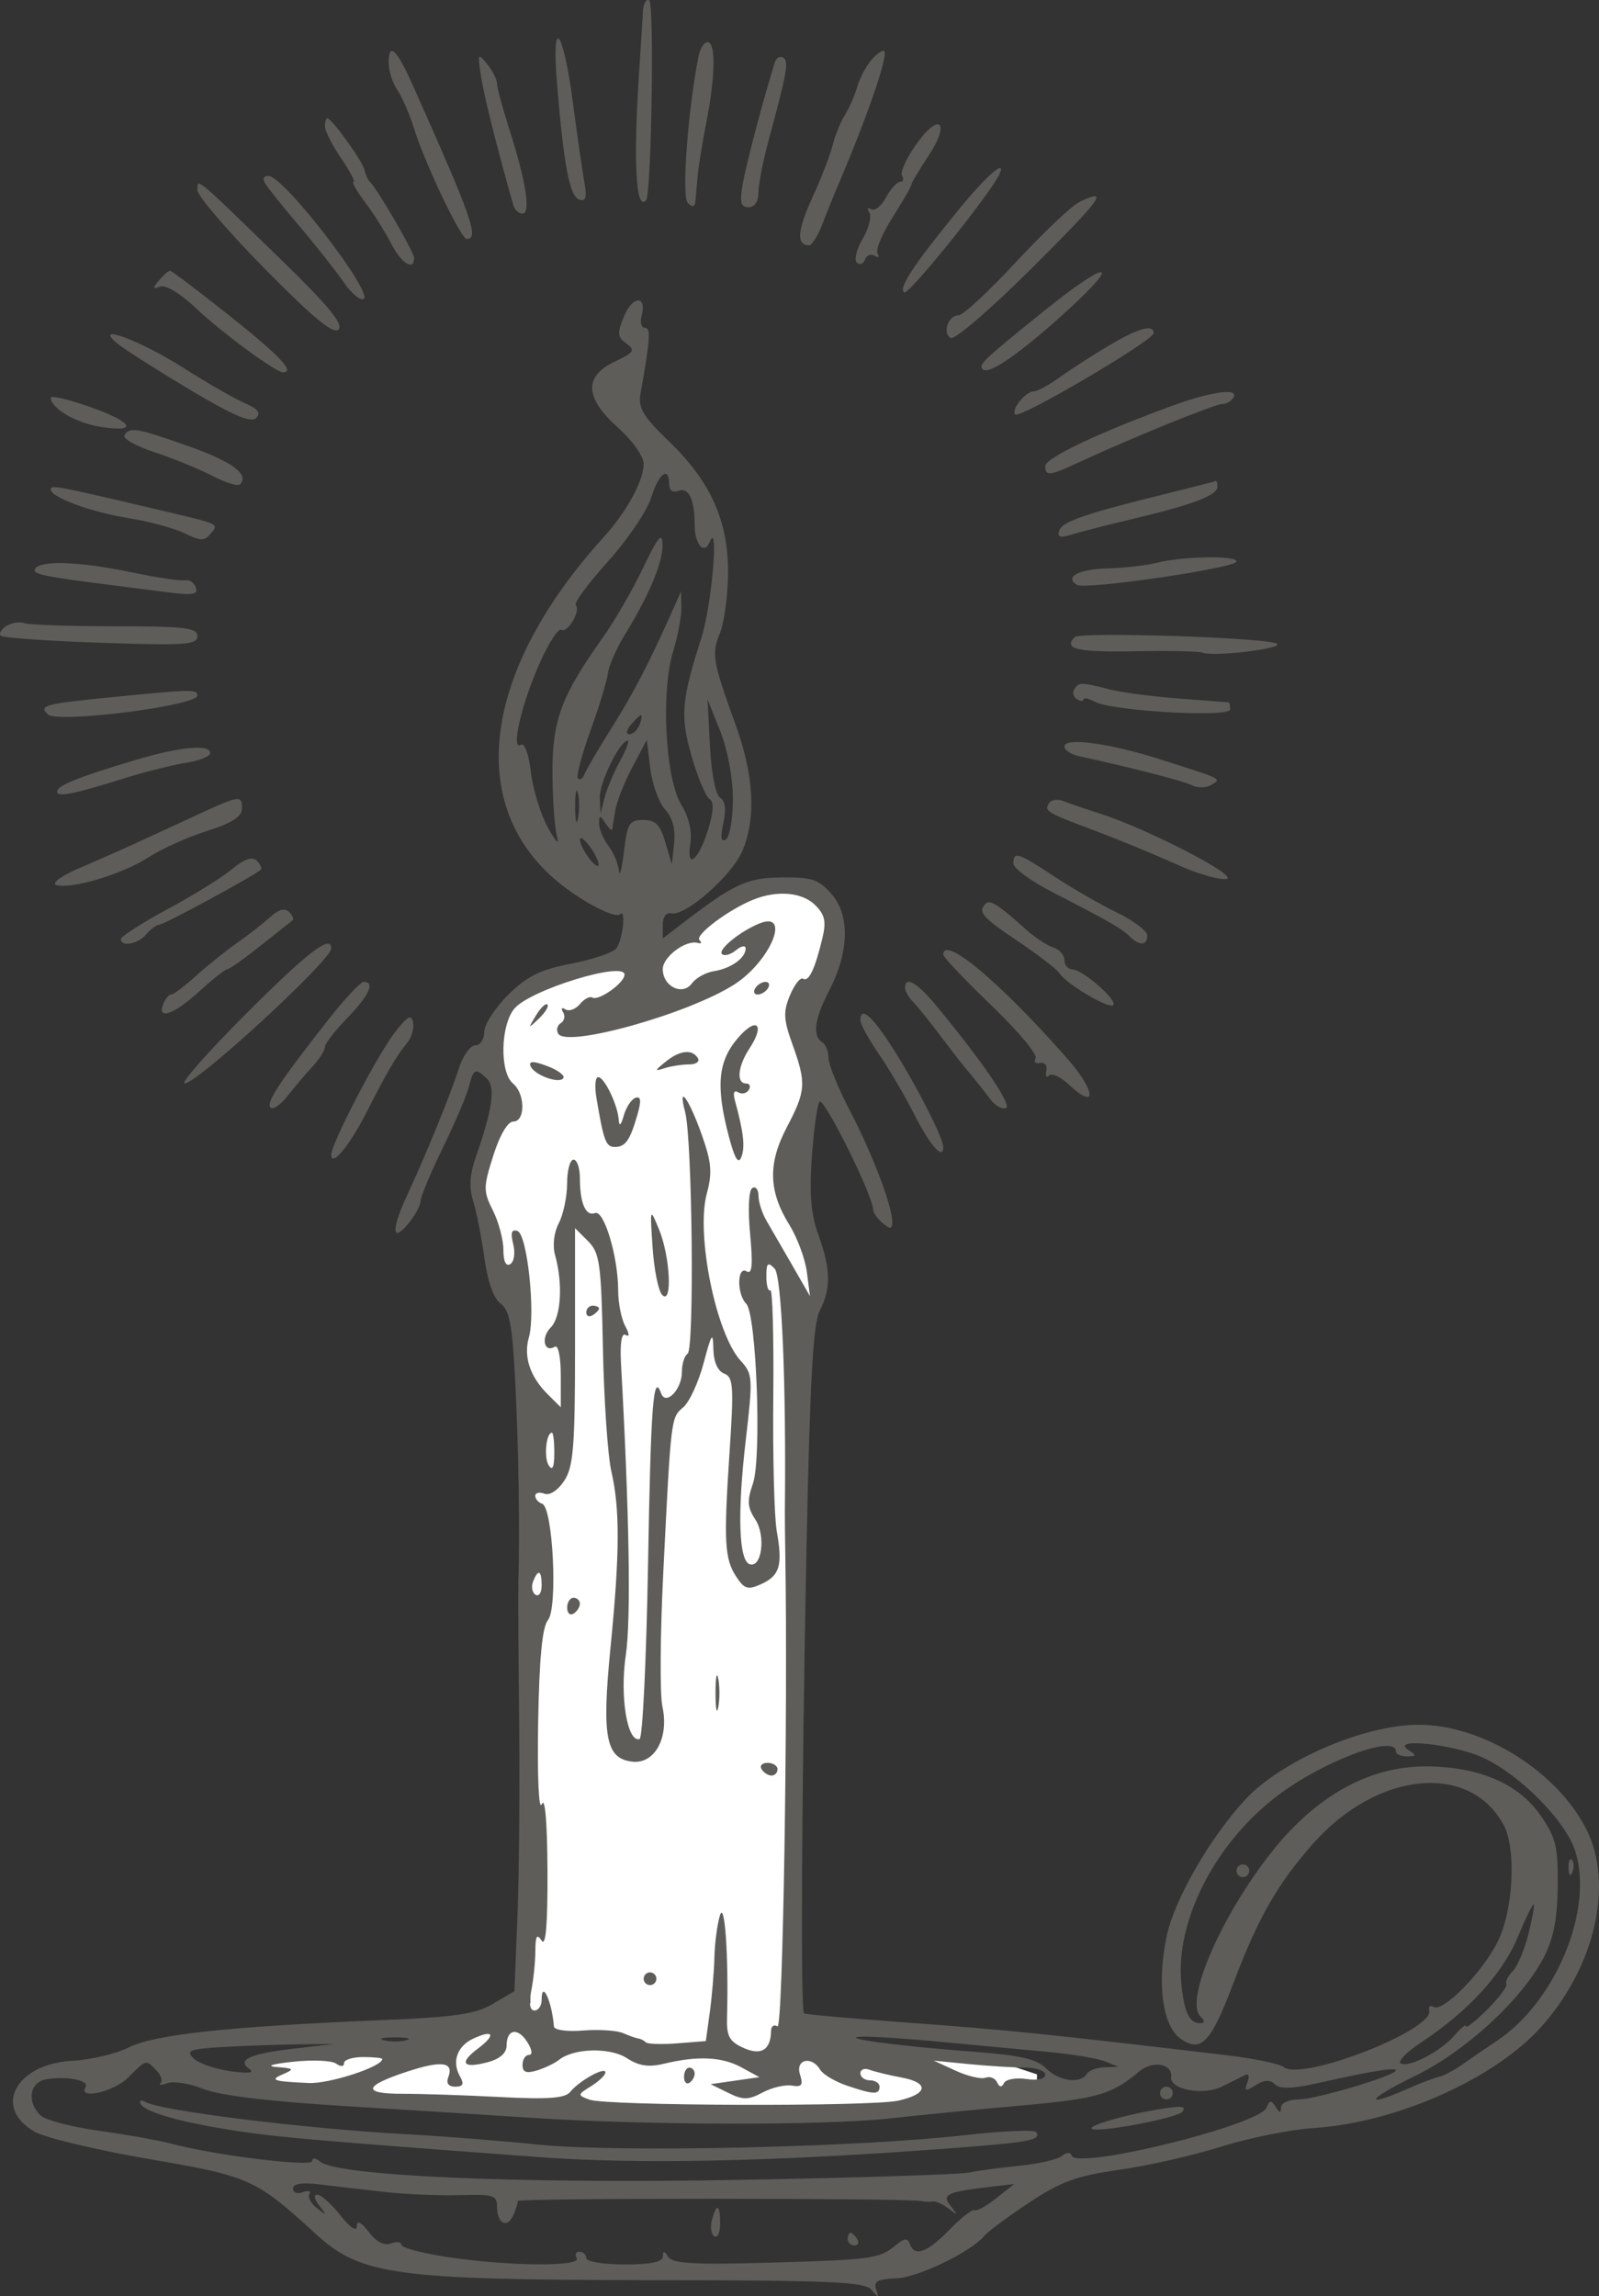 <svg width="101" height="145" viewBox="0 0 101 145" fill="none" xmlns="http://www.w3.org/2000/svg">
<rect x="0" y="0" width="101" height="145" fill="#333333" stroke="none"/>
<path d="M16.5 130L17 131L17.5 132L30.5 133L41.5 133.5L59.5 133L65.5 132V131L62.5 130H56.5L50 127.5V115.5V102.5V90L51.5 82.5V78.5L50 74.5L51.5 69.5L50.5 65.5L51.5 63.5L53 59L52 57L50 56L46.5 57L43.5 59L40 60.5L35 61.5L31.5 64L30.5 66.5L31.5 69.5L30.5 72.5V75.5L31.5 80L33 83.5L33.5 90V102.5V117.5V126.5L30.5 127.5L26 129.5L22.5 129L16.5 130Z" fill="white"/>
<path fill-rule="evenodd" clip-rule="evenodd" d="M40.611 0.733C40.586 1.242 40.492 2.742 40.401 4.065C39.986 10.074 40.143 13.381 40.808 12.652C41.146 12.282 41.339 0.227 41.01 0.025C40.815 -0.095 40.636 0.224 40.611 0.733ZM35.183 5.268C35.607 10.434 35.984 12.408 36.583 12.605C37.013 12.747 37.086 12.48 36.9 11.434C36.767 10.689 36.446 8.455 36.185 6.471C35.569 1.786 34.823 0.89 35.183 5.268ZM44.12 3.564C43.441 7.045 43.047 12.42 43.44 12.812C43.754 13.125 43.892 13.084 43.929 12.666C43.958 12.346 44.02 11.633 44.069 11.082C44.117 10.531 44.365 9.009 44.621 7.7C45.189 4.787 45.218 2.661 44.69 2.661C44.473 2.661 44.216 3.068 44.12 3.564ZM24.549 3.952C24.549 4.467 24.794 5.245 25.095 5.679C25.396 6.115 25.865 7.192 26.138 8.075C26.82 10.281 29.112 15.091 29.481 15.092C30.287 15.092 29.823 13.773 26.055 5.341C25.051 3.096 24.549 2.632 24.549 3.952ZM55.063 3.762C54.722 4.149 54.311 4.917 54.151 5.468C53.991 6.02 53.636 6.832 53.362 7.273C53.087 7.714 52.74 8.575 52.588 9.188C52.436 9.8 51.857 11.294 51.299 12.507C50.358 14.556 50.296 15.493 51.1 15.493C51.282 15.493 51.655 14.906 51.929 14.19C52.203 13.473 52.66 12.345 52.943 11.683C54.76 7.437 56.12 3.492 55.858 3.23C55.762 3.135 55.405 3.374 55.063 3.762ZM30.39 4.867C30.596 6.163 31.465 9.614 32.433 12.987C32.512 13.262 32.772 13.488 33.01 13.488C33.544 13.488 33.213 11.405 32.155 8.109C31.737 6.804 31.394 5.53 31.394 5.278C31.394 5.026 31.111 4.469 30.765 4.041C30.176 3.312 30.152 3.365 30.39 4.867ZM48.941 3.939C48.225 6.227 47.136 10.347 46.921 11.583C46.712 12.784 46.784 13.087 47.282 13.087C47.662 13.087 47.904 12.729 47.904 12.169C47.904 11.664 48.195 10.175 48.551 8.86C49.718 4.552 49.839 3.863 49.47 3.636C49.27 3.513 49.032 3.649 48.941 3.939ZM20.522 7.982C20.522 8.261 20.981 9.163 21.543 9.986C22.105 10.81 22.458 11.483 22.328 11.483C22.198 11.483 22.532 12.069 23.071 12.786C23.61 13.503 24.349 14.676 24.713 15.392C25.343 16.633 26.159 17.145 26.159 16.301C26.159 15.923 23.823 11.901 23.361 11.483C23.239 11.373 23.087 11.035 23.022 10.733C22.904 10.177 20.957 7.473 20.675 7.473C20.591 7.473 20.522 7.702 20.522 7.982ZM57.859 9.134C57.244 10.008 56.847 10.893 56.977 11.103C57.107 11.312 57.052 11.483 56.855 11.483C56.657 11.483 56.257 11.928 55.965 12.472C55.672 13.015 55.252 13.349 55.029 13.211C54.8 13.071 54.75 13.164 54.912 13.425C55.069 13.679 54.881 14.423 54.492 15.079C54.103 15.734 53.936 16.411 54.121 16.583C54.306 16.755 54.538 16.67 54.637 16.392C54.737 16.115 55.012 16.008 55.249 16.154C55.486 16.299 55.566 16.236 55.428 16.014C55.29 15.792 55.715 14.765 56.373 13.733C57.03 12.701 57.568 11.768 57.568 11.661C57.568 11.553 58.05 10.741 58.639 9.854C60.07 7.7 59.342 7.028 57.859 9.134ZM60.588 13.197C57.695 16.735 56.715 18.223 57.119 18.471C57.402 18.646 62.624 12.152 63.138 10.985C63.579 9.988 62.323 11.078 60.588 13.197ZM16.747 11.583C16.912 11.859 17.889 13.077 18.919 14.29C19.95 15.503 21.199 17.084 21.695 17.803C22.191 18.523 22.763 19.008 22.968 18.883C23.601 18.493 17.949 11.161 16.974 11.11C16.659 11.093 16.567 11.283 16.747 11.583ZM12.468 12.005C12.468 12.36 14.374 14.586 16.704 16.951C19.794 20.088 21.06 21.132 21.384 20.809C21.709 20.486 20.758 19.324 17.869 16.512C12.251 11.043 12.468 11.224 12.468 12.005ZM68.176 12.758C67.698 12.988 65.901 14.69 64.183 16.54C62.464 18.39 60.836 19.904 60.564 19.904C59.902 19.904 59.505 21.012 60.048 21.346C60.285 21.492 62.585 19.515 65.162 16.948C69.638 12.492 70.12 11.821 68.176 12.758ZM10.044 17.707C9.626 18.209 9.639 18.278 10.117 18.096C10.458 17.965 11.395 18.532 12.377 19.462C14.004 21.003 17.411 23.512 17.876 23.512C18.663 23.512 17.67 22.461 14.515 19.952C12.54 18.381 10.841 17.097 10.739 17.097C10.637 17.097 10.324 17.371 10.044 17.707ZM65.853 19.712C62.02 22.809 61.785 23.034 62.08 23.327C62.455 23.7 64.504 22.273 67.425 19.603C71.005 16.331 69.945 16.405 65.853 19.712ZM39.423 19.962C38.972 21.047 38.991 21.278 39.563 21.695C40.143 22.117 40.054 22.255 38.828 22.837C36.863 23.77 36.933 25.128 39.045 27.016C39.955 27.829 40.656 28.823 40.656 29.299C40.656 30.354 39.583 32.32 38.139 33.913C30.496 42.34 29.36 50.805 35.219 55.677C36.721 56.924 38.866 58.041 39.174 57.735C39.556 57.353 39.334 59.362 38.935 59.889C38.731 60.157 37.45 60.593 36.087 60.856C34.112 61.238 33.301 61.639 32.099 62.827C31.268 63.647 30.589 64.7 30.589 65.167C30.589 65.634 30.331 66.016 30.016 66.016C29.701 66.016 29.228 66.693 28.965 67.52C28.446 69.153 26.932 72.862 25.716 75.483C24.713 77.644 24.74 78.531 25.77 77.299C26.206 76.779 26.562 76.132 26.562 75.862C26.562 75.592 27.191 74.083 27.961 72.509C28.73 70.934 29.475 69.19 29.615 68.633C29.906 67.481 30.015 67.43 30.744 68.108C31.307 68.631 31.113 70.038 30.066 73.033C29.669 74.171 29.617 74.987 29.886 75.84C30.095 76.502 30.414 78.117 30.595 79.429C30.802 80.94 31.179 82.002 31.622 82.325C32.188 82.737 32.366 83.7 32.55 87.357C32.758 91.449 32.839 96.722 32.743 99.899C32.724 100.561 32.745 104.53 32.791 108.721C32.837 112.911 32.788 118.456 32.683 121.044L32.492 125.748L31.136 126.544C30.022 127.199 28.757 127.383 24.044 127.578C14.452 127.975 9.806 128.476 8.149 129.291C7.313 129.702 5.723 130.083 4.616 130.138C0.997 130.317 -0.499 133.097 2.2 134.628C2.864 135.005 6.104 135.777 9.399 136.344C15.821 137.448 16.127 137.586 19.999 141.124C22.788 143.673 25.032 143.978 41.058 143.994C52.545 144.005 54.623 144.096 55.052 144.608C55.497 145.138 55.531 145.134 55.337 144.574C55.164 144.074 55.434 143.926 56.591 143.883C57.993 143.83 61.336 142.215 62.199 141.174C62.42 140.907 63.689 139.969 65.018 139.089C67.018 137.765 67.996 137.41 70.7 137.025C72.496 136.77 75.395 136.112 77.142 135.562C78.89 135.013 81.516 134.484 82.979 134.388C88.26 134.041 94.48 131.257 97.416 127.926C100.773 124.119 101.932 118.973 100.207 115.533C98.369 111.87 93.648 108.921 89.619 108.921C86.157 108.921 80.917 111.187 78.632 113.67C76.391 116.108 74.165 119.991 73.685 122.301C73.067 125.275 73.435 127.955 74.57 128.747C75.87 129.653 76.483 129.008 77.906 125.241C79.468 121.108 80.687 118.975 82.945 116.423C87.004 111.837 92.861 111.276 94.986 115.271C95.791 116.782 95.586 120.653 94.597 122.629C93.624 124.573 91.135 127.101 90.549 126.741C90.338 126.611 90.215 126.714 90.276 126.97C90.571 128.211 82.197 131.46 81.081 130.538C80.831 130.331 79.198 129.993 77.453 129.787C66.326 128.47 63.526 128.183 57.564 127.75C53.912 127.485 50.861 127.213 50.785 127.146C50.561 126.948 50.634 112.986 50.94 97.894C51.156 87.22 51.357 83.6 51.779 82.777C52.5 81.369 52.479 80.151 51.696 77.996C51.228 76.708 51.116 75.411 51.275 73.124C51.395 71.409 51.613 69.813 51.76 69.576C51.999 69.19 55.152 75.523 55.152 76.39C55.152 76.585 55.424 76.969 55.756 77.244C56.246 77.648 56.36 77.633 56.36 77.164C56.36 76.158 55.096 72.841 53.69 70.153C52.944 68.728 52.333 67.225 52.333 66.813C52.333 66.401 52.152 65.952 51.931 65.816C51.305 65.431 51.451 64.328 52.358 62.592C53.629 60.157 53.701 57.825 52.544 56.487C51.72 55.533 51.308 55.393 49.388 55.411C47.162 55.431 46.373 55.801 42.971 58.415L41.864 59.267V58.414C41.864 57.898 42.084 57.607 42.421 57.678C43.315 57.867 46.247 55.274 46.901 53.715C47.771 51.643 47.623 48.967 46.463 45.767C45.017 41.78 44.932 41.288 45.47 39.996C45.733 39.362 45.966 37.694 45.986 36.29C46.033 32.969 44.917 30.443 42.273 27.892C40.59 26.268 40.296 25.772 40.462 24.834C41.074 21.366 41.119 20.705 40.737 20.705C40.512 20.705 40.418 20.365 40.527 19.949C40.871 18.64 39.969 18.651 39.423 19.962ZM70.036 21.828C69.031 22.424 67.644 23.317 66.954 23.813C66.264 24.309 65.522 24.715 65.307 24.715C64.775 24.715 63.838 25.879 64.133 26.174C64.425 26.463 72.87 21.498 72.87 21.037C72.87 20.45 71.908 20.72 70.036 21.828ZM7.435 21.711C7.878 22.073 9.925 23.376 11.984 24.606C14.716 26.237 15.849 26.722 16.173 26.399C16.497 26.076 16.301 25.82 15.449 25.453C14.806 25.176 13.081 24.185 11.616 23.25C8.845 21.481 5.772 20.35 7.435 21.711ZM3.207 25.113C3.207 25.784 4.771 26.703 6.338 26.953C8.809 27.346 8.421 26.652 5.623 25.676C4.294 25.213 3.207 24.959 3.207 25.113ZM73.877 25.684C69.276 27.381 66.033 28.927 66.029 29.427C66.023 30.094 66.285 30.063 68.213 29.167C71.39 27.69 76.734 25.517 77.192 25.517C77.446 25.517 77.766 25.337 77.903 25.116C78.307 24.466 76.48 24.724 73.877 25.684ZM7.858 27.489C7.733 27.691 8.582 28.17 9.747 28.554C10.911 28.937 12.552 29.606 13.392 30.04C14.232 30.474 15.024 30.724 15.153 30.596C15.776 29.976 14.687 29.16 11.939 28.189C8.627 27.018 8.196 26.944 7.858 27.489ZM42.266 30.572C42.266 30.964 42.491 31.131 42.837 30.999C43.501 30.745 43.877 31.522 43.877 33.145C43.877 34.371 44.48 35.074 44.818 34.241C45.432 32.724 44.961 38.231 44.3 40.29C43.034 44.235 42.954 45.239 43.697 47.802C44.076 49.108 44.577 50.299 44.809 50.447C45.101 50.633 45.081 51.217 44.744 52.334C44.144 54.329 43.33 54.994 43.604 53.266C43.724 52.501 43.514 51.6 43.028 50.805C42.027 49.165 41.736 43.71 42.514 41.155C42.816 40.163 43.053 38.9 43.04 38.349L43.017 37.346L42.571 38.349C41.018 41.84 40.081 43.655 38.669 45.906C37.791 47.306 36.998 48.659 36.906 48.913C36.814 49.167 36.635 49.281 36.508 49.166C36.38 49.052 36.732 47.698 37.289 46.159C37.846 44.62 38.346 42.98 38.4 42.514C38.454 42.048 38.928 40.965 39.455 40.108C41.003 37.587 41.865 35.528 41.847 34.395C41.834 33.562 41.571 33.877 40.615 35.874C39.947 37.27 38.798 39.255 38.063 40.285C35.472 43.913 34.882 45.496 34.897 48.791C34.905 50.455 35.031 52.259 35.179 52.801C35.345 53.413 35.128 53.207 34.607 52.259C34.144 51.419 33.661 49.845 33.532 48.76C33.393 47.594 33.133 46.891 32.894 47.038C32.248 47.435 32.944 44.435 34.093 41.865C34.658 40.601 35.27 39.659 35.452 39.771C35.847 40.015 36.704 38.557 36.365 38.219C36.235 38.09 37.15 36.849 38.399 35.46C39.648 34.071 40.876 32.259 41.129 31.432C41.596 29.905 42.266 29.398 42.266 30.572ZM73.675 31.176C68.515 32.449 67.097 32.937 66.907 33.508C66.767 33.923 66.959 33.986 67.682 33.76C68.21 33.595 70.001 33.138 71.662 32.743C75.37 31.862 76.897 31.278 76.897 30.74C76.897 30.514 76.851 30.352 76.796 30.38C76.741 30.408 75.336 30.766 73.675 31.176ZM3.207 30.92C3.207 31.396 5.741 32.336 8.006 32.699C9.376 32.918 11.023 33.36 11.667 33.679C12.665 34.175 12.906 34.178 13.302 33.703C13.834 33.065 13.963 33.125 10.052 32.204C3.456 30.651 3.207 30.604 3.207 30.92ZM73.071 35.542C72.407 35.71 71.013 35.869 69.974 35.895C68.137 35.941 67.21 36.436 68.024 36.936C68.558 37.265 78.105 35.865 78.105 35.458C78.105 35.068 74.72 35.124 73.071 35.542ZM2.216 35.917C2.007 36.253 2.727 36.407 7.032 36.948C7.696 37.032 9.215 37.227 10.407 37.382C12.173 37.612 12.537 37.56 12.37 37.104C12.258 36.796 11.958 36.591 11.703 36.648C11.448 36.705 9.931 36.479 8.331 36.147C5.021 35.459 2.557 35.367 2.216 35.917ZM0.399 39.534C0.074 39.74 -0.085 40.016 0.046 40.147C0.178 40.278 3.027 40.479 6.377 40.592C11.708 40.773 12.468 40.721 12.468 40.175C12.468 39.643 11.704 39.551 7.266 39.551C4.405 39.551 1.823 39.463 1.528 39.355C1.233 39.247 0.725 39.328 0.399 39.534ZM67.891 40.232C67.137 40.983 68.016 41.194 71.618 41.127C73.808 41.087 75.756 41.125 75.947 41.211C76.587 41.501 81.13 40.959 80.651 40.649C80.062 40.268 68.243 39.882 67.891 40.232ZM67.854 43.534C67.726 43.739 67.806 44.02 68.031 44.159C68.257 44.297 68.441 44.303 68.441 44.172C68.441 44.041 68.765 44.108 69.163 44.319C70.274 44.911 77.702 45.329 77.702 44.799C77.702 44.559 77.657 44.358 77.601 44.352C77.546 44.346 76.142 44.24 74.481 44.116C72.82 43.992 70.826 43.728 70.051 43.528C68.289 43.074 68.139 43.074 67.854 43.534ZM6.831 44.051C2.818 44.45 2.42 44.561 3.032 45.121C3.651 45.688 12.468 44.572 12.468 43.927C12.468 43.515 12.17 43.522 6.831 44.051ZM46.293 50.455C46.293 51.71 46.093 52.86 45.847 53.011C45.536 53.203 45.488 52.893 45.689 51.982C45.88 51.117 45.812 50.578 45.487 50.378C45.201 50.201 44.934 48.852 44.844 47.12L44.69 44.163L45.491 46.168C45.961 47.343 46.293 49.117 46.293 50.455ZM40.399 45.767C40.271 46.097 39.983 46.368 39.758 46.368C39.522 46.368 39.561 46.114 39.85 45.767C40.126 45.436 40.414 45.165 40.491 45.165C40.567 45.165 40.526 45.436 40.399 45.767ZM39.156 48.072C38.763 48.789 38.327 49.827 38.187 50.378L37.932 51.38L37.886 50.378C37.843 49.451 39.157 46.769 39.653 46.769C39.773 46.769 39.549 47.356 39.156 48.072ZM42.008 51.118C42.482 51.638 42.676 52.363 42.581 53.247L42.436 54.588L42.023 53.185C41.698 52.077 41.404 51.781 40.63 51.781C39.753 51.781 39.624 51.994 39.41 53.786C39.279 54.889 39.137 55.43 39.095 54.989C39.053 54.548 38.753 53.837 38.428 53.409C38.103 52.981 37.84 52.349 37.843 52.006C37.849 51.455 37.896 51.453 38.24 51.982C38.454 52.313 38.646 52.493 38.666 52.383C38.686 52.273 38.775 51.731 38.864 51.18C38.953 50.629 39.438 49.4 39.942 48.45L40.857 46.723L41.074 48.526C41.194 49.517 41.614 50.684 42.008 51.118ZM67.232 47.136C67.232 47.367 67.64 47.644 68.138 47.751C71.419 48.459 74.775 49.323 75.308 49.598C75.652 49.776 76.19 49.763 76.504 49.57C77.165 49.163 77.322 49.242 73.273 47.95C70.094 46.935 67.232 46.55 67.232 47.136ZM8.441 48.029C4.904 49.088 3.609 49.613 3.609 49.988C3.609 50.363 4.591 50.17 7.837 49.156C9.166 48.742 10.933 48.297 11.763 48.169C12.594 48.041 13.274 47.764 13.274 47.553C13.274 46.97 11.345 47.159 8.441 48.029ZM36.511 51.676C36.415 52.175 36.332 51.862 36.328 50.98C36.323 50.097 36.402 49.689 36.503 50.072C36.603 50.456 36.607 51.178 36.511 51.676ZM12.065 51.637C8.133 53.464 7.217 53.878 5.019 54.819C3.911 55.293 3.243 55.77 3.533 55.878C4.395 56.199 7.725 55.216 9.34 54.163C10.167 53.624 11.84 52.868 13.059 52.482C14.628 51.986 15.277 51.577 15.281 51.08C15.289 50.174 15.172 50.194 12.065 51.637ZM66.26 50.724C65.948 51.227 66.088 51.31 69.286 52.508C70.729 53.049 72.967 53.974 74.259 54.562C75.551 55.151 76.99 55.578 77.457 55.511C78.368 55.381 72.467 52.329 69.447 51.368C68.561 51.086 67.538 50.735 67.172 50.589C66.807 50.443 66.397 50.504 66.26 50.724ZM37.811 54.588C37.811 54.809 37.545 54.639 37.22 54.211C36.895 53.783 36.629 53.252 36.629 53.032C36.629 52.811 36.895 52.981 37.22 53.409C37.545 53.837 37.811 54.368 37.811 54.588ZM14.64 54.901C13.999 55.429 12.162 56.567 10.558 57.43C8.954 58.293 7.64 59.135 7.639 59.3C7.634 59.827 8.727 59.623 9.247 58.999C9.523 58.668 9.891 58.398 10.065 58.398C10.348 58.398 16.031 55.321 16.468 54.931C16.564 54.845 16.454 54.588 16.224 54.358C15.934 54.07 15.446 54.237 14.64 54.901ZM64.011 54.533C64.011 54.834 65.144 55.66 66.528 56.369C70.039 58.169 70.858 58.64 71.374 59.153C71.975 59.752 72.467 59.719 72.467 59.079C72.467 58.792 71.611 58.143 70.564 57.636C69.517 57.13 67.731 56.102 66.596 55.351C64.3 53.834 64.011 53.742 64.011 54.533ZM51.493 57.16C52.108 57.772 52.199 58.199 51.942 59.265C51.475 61.209 51.084 62.028 50.727 61.809C50.555 61.703 50.182 62.172 49.899 62.853C49.464 63.898 49.488 64.38 50.055 65.956C50.94 68.413 50.908 68.886 49.699 71.187C48.493 73.486 48.539 75.224 49.865 77.36C50.361 78.16 50.857 79.499 50.965 80.335L51.163 81.855L50.037 79.895C49.417 78.818 48.687 77.555 48.413 77.088C48.139 76.623 47.913 75.915 47.91 75.516C47.907 75.117 47.73 74.898 47.518 75.028C47.292 75.167 47.235 76.372 47.38 77.922C47.564 79.885 47.508 80.503 47.163 80.29C46.555 79.917 46.53 81.73 47.134 82.332C47.783 82.978 48.12 92.087 47.556 93.7C47.18 94.774 47.208 95.194 47.708 95.954C48.382 96.978 48.123 99.035 47.353 98.783C46.662 98.557 46.567 95.55 47.105 90.949C47.564 87.012 47.548 86.767 46.785 85.936C45.222 84.236 43.948 77.956 44.643 75.383C44.998 74.07 44.944 73.405 44.341 71.702C43.521 69.382 42.783 68.36 43.276 70.227C43.73 71.943 43.866 85.222 43.433 85.489C43.234 85.611 43.072 86.13 43.072 86.641C43.072 87.753 42.048 88.801 41.757 87.987C41.267 86.619 41.109 88.7 40.933 98.798C40.828 104.808 40.588 109.769 40.399 109.824C39.618 110.05 39.14 107.127 39.53 104.51C39.863 102.276 39.754 95.616 39.228 86.162C39.153 84.808 39.258 84.144 39.521 84.306C39.773 84.461 39.76 84.241 39.488 83.734C39.244 83.281 39.045 82.269 39.045 81.486C39.045 79.363 38.153 76.389 37.583 76.607C36.996 76.831 36.629 75.983 36.629 74.404C36.629 73.76 36.448 73.234 36.226 73.234C36.005 73.234 35.822 73.911 35.821 74.738C35.819 75.565 35.584 76.692 35.297 77.244C34.99 77.832 34.892 78.66 35.058 79.249C35.566 81.05 35.442 83.18 34.791 83.828C34.151 84.465 34.361 85.467 35.046 85.046C35.258 84.915 35.421 85.694 35.421 86.844V88.872L34.595 88.05C33.477 86.937 33.058 85.675 33.405 84.465C33.838 82.95 33.303 77.941 32.685 77.738C32.312 77.615 32.236 77.849 32.416 78.564C32.556 79.121 32.475 79.68 32.232 79.83C31.958 79.998 31.797 79.666 31.797 78.933C31.797 78.292 31.5 77.175 31.136 76.449C30.522 75.224 30.524 74.979 31.157 72.98C31.568 71.68 32.069 70.828 32.421 70.828C33.196 70.828 33.181 69.067 32.401 68.422C31.55 67.719 31.614 64.713 32.501 63.683C33.522 62.498 39.448 60.68 39.448 61.551C39.448 62.069 37.805 63.237 37.414 62.996C37.254 62.898 36.901 63.084 36.629 63.41C36.357 63.736 35.946 63.886 35.716 63.744C35.482 63.6 35.416 63.679 35.567 63.922C35.715 64.161 35.65 64.472 35.421 64.613C35.192 64.754 35.121 65.056 35.263 65.285C35.817 66.176 43.49 64.026 46.383 62.17C48.667 60.704 49.991 57.507 47.979 58.315C46.756 58.806 45.324 59.972 45.603 60.25C45.75 60.397 46.147 60.289 46.485 60.01C46.823 59.73 47.099 59.682 47.099 59.903C47.099 60.497 46.156 61.169 45.097 61.33C44.585 61.408 43.958 61.755 43.703 62.102C43.11 62.91 41.864 62.298 41.864 61.199C41.864 60.424 43.333 59.329 44.078 59.549C44.3 59.614 44.346 59.533 44.181 59.369C43.867 59.056 46.03 57.435 47.597 56.808C49.104 56.205 50.677 56.347 51.493 57.16ZM62.263 57.064C61.741 57.584 62.03 57.92 64.313 59.451C65.587 60.306 66.765 61.216 66.933 61.474C67.376 62.158 70.054 63.741 70.32 63.476C70.617 63.181 68.388 61.234 67.736 61.217C67.459 61.21 67.232 60.946 67.232 60.63C67.232 60.314 66.915 59.955 66.528 59.832C66.14 59.71 65.368 59.202 64.811 58.703C63.054 57.127 62.535 56.793 62.263 57.064ZM17.076 57.905C16.646 58.298 15.694 59.041 14.961 59.555C14.229 60.07 13.056 61.012 12.355 61.65C11.654 62.287 10.959 62.808 10.811 62.808C10.662 62.808 10.437 63.079 10.309 63.41C9.909 64.448 10.996 64.065 12.591 62.606C13.434 61.835 14.231 61.205 14.362 61.205C14.493 61.205 15.434 60.539 16.453 59.727C17.473 58.914 18.386 58.189 18.481 58.116C18.578 58.043 18.477 57.805 18.258 57.587C17.995 57.325 17.593 57.434 17.076 57.905ZM15.531 64.033C13.119 66.447 11.377 68.422 11.661 68.422C12.461 68.422 20.912 60.646 20.921 59.901C20.932 58.976 19.454 60.109 15.531 64.033ZM59.581 60.287C59.581 60.443 60.951 61.887 62.625 63.496C64.299 65.104 65.553 66.604 65.413 66.829C65.274 67.055 65.399 67.189 65.693 67.129C65.988 67.068 66.166 67.287 66.092 67.62C66.018 67.951 66.095 68.085 66.263 67.917C66.431 67.75 66.977 67.995 67.476 68.461C69.323 70.189 69.247 68.933 67.377 66.808C63.162 62.019 59.581 59.024 59.581 60.287ZM20.645 64.513C17.614 68.38 16.785 69.647 17.09 69.949C17.244 70.101 17.722 69.775 18.154 69.224C18.584 68.673 19.294 67.835 19.73 67.363C20.165 66.891 20.522 66.332 20.522 66.121C20.522 65.911 21.156 65.088 21.931 64.293C23.309 62.881 23.708 62.006 22.974 62.006C22.773 62.006 21.725 63.134 20.645 64.513ZM47.703 62.407C47.566 62.628 47.635 62.808 47.856 62.808C48.078 62.808 48.371 62.628 48.508 62.407C48.645 62.187 48.575 62.006 48.354 62.006C48.133 62.006 47.839 62.187 47.703 62.407ZM57.166 62.379C57.166 62.583 57.399 62.99 57.683 63.281C57.968 63.572 58.738 64.529 59.395 65.407C60.051 66.284 60.898 67.367 61.277 67.813C61.655 68.258 62.215 68.963 62.52 69.38C62.825 69.796 63.281 70.067 63.533 69.981C63.965 69.835 62.098 67.085 59.14 63.51C57.935 62.053 57.166 61.613 57.166 62.379ZM33.85 64.13C33.341 64.975 33.35 64.983 34.043 64.322C34.442 63.941 34.682 63.543 34.576 63.438C34.471 63.332 34.144 63.644 33.85 64.13ZM24.904 65.249C23.793 66.7 20.924 72.233 20.924 72.926C20.924 73.735 22.068 72.371 23.117 70.31C24.457 67.679 25.048 66.666 25.705 65.878C25.991 65.534 26.165 64.942 26.092 64.563C25.987 64.023 25.729 64.172 24.904 65.249ZM54.347 64.44C54.347 64.676 54.866 65.624 55.5 66.546C56.135 67.467 57.128 69.156 57.708 70.298C58.745 72.343 59.581 73.301 59.581 72.442C59.581 71.83 57.703 68.192 56.212 65.916C55.004 64.072 54.347 63.553 54.347 64.44ZM46.577 65.591C45.342 67.053 45.206 68.627 46.043 71.79C46.413 73.187 46.641 73.555 46.83 73.062C47.075 72.426 46.965 71.476 46.414 69.475C46.288 69.017 46.37 68.823 46.625 68.98C46.855 69.121 47.157 69.054 47.296 68.829C47.435 68.605 47.357 68.422 47.122 68.422C46.496 68.422 46.602 67.333 47.338 66.216C48.365 64.654 47.776 64.172 46.577 65.591ZM42.041 67.052C41.326 67.632 41.322 67.666 41.997 67.453C42.403 67.324 43.093 67.219 43.531 67.219C43.969 67.219 44.215 67.039 44.078 66.818C43.717 66.236 42.936 66.326 42.041 67.052ZM33.504 67.307C33.692 67.869 35.336 68.482 35.584 68.082C35.689 67.915 35.23 67.573 34.566 67.323C33.708 67.001 33.4 66.996 33.504 67.307ZM37.672 69.324C38.127 72.045 38.271 72.432 38.828 72.432C39.506 72.432 39.794 72.023 40.264 70.387C40.517 69.508 40.484 69.214 40.143 69.328C39.883 69.414 39.548 69.922 39.398 70.457C39.23 71.057 39.11 71.168 39.085 70.747C39.029 69.799 38.18 68.021 37.782 68.021C37.602 68.021 37.552 68.608 37.672 69.324ZM41.222 78.794C41.316 80.198 41.59 81.542 41.83 81.781C42.483 82.432 42.333 79.36 41.629 77.645C41.054 76.248 41.052 76.254 41.222 78.794ZM38.084 85.171C38.151 88.456 38.39 91.941 38.615 92.915C39.162 95.278 39.15 98.106 38.566 104.004C38.003 109.694 38.261 111.057 39.935 111.251C41.357 111.416 42.272 109.74 41.839 107.766C41.675 107.02 41.699 103.23 41.894 99.345C42.387 89.447 42.376 89.54 43.159 88.872C43.547 88.541 44.127 87.278 44.449 86.065C44.943 84.197 45.036 84.061 45.059 85.175C45.075 86.003 45.328 86.585 45.74 86.742C46.318 86.963 46.359 87.538 46.086 91.641C45.704 97.386 45.761 98.439 46.511 99.579C47.022 100.356 47.24 100.419 48.089 100.034C49.256 99.504 49.447 98.848 49.063 96.691C48.905 95.809 48.807 91.992 48.844 88.209C48.88 84.425 48.797 81.4 48.659 81.485C48.52 81.57 48.407 81.176 48.407 80.609C48.407 79.756 48.497 79.671 48.929 80.115C49.376 80.575 49.663 87.34 49.576 95.388C49.572 95.774 49.583 96.992 49.602 98.095C49.773 108.343 49.448 128.175 49.112 127.968C48.89 127.831 48.706 127.956 48.703 128.245C48.689 129.46 48.081 129.835 46.956 129.325C46.067 128.922 45.888 128.588 45.922 127.4C46.03 123.621 45.78 119.983 45.478 120.951C45.306 121.502 45.148 122.695 45.125 123.601C45.103 124.508 44.972 126.07 44.834 127.074L44.583 128.897L42.792 129.039C41.807 129.117 40.908 129.088 40.795 128.975C40.681 128.862 40.468 128.754 40.32 128.735C40.172 128.716 39.737 128.562 39.353 128.394C38.968 128.225 37.835 128.151 36.836 128.23C35.8 128.313 35.005 128.201 34.987 127.971C34.867 126.4 34.213 124.986 34.213 126.297C34.213 126.665 34.009 126.965 33.76 126.965C33.467 126.965 33.396 126.522 33.558 125.712C33.697 125.023 33.813 123.895 33.816 123.206C33.821 122.25 33.915 122.095 34.213 122.554C34.476 122.959 34.596 121.519 34.581 118.144C34.568 115.087 34.428 113.445 34.224 113.933C34.032 114.396 33.933 112.238 33.991 108.834C34.061 104.732 34.251 102.742 34.612 102.309C35.244 101.551 34.925 95.19 34.245 94.964C34.006 94.885 33.81 94.66 33.81 94.465C33.81 94.27 34.069 94.209 34.384 94.329C34.722 94.458 35.239 94.121 35.64 93.512C36.22 92.631 36.322 91.352 36.322 85.018L36.322 77.561L37.143 78.379C37.883 79.117 37.976 79.784 38.084 85.171ZM37.032 82.881C37.032 83.115 37.213 83.194 37.434 83.058C37.656 82.922 37.837 82.731 37.837 82.633C37.837 82.536 37.656 82.456 37.434 82.456C37.213 82.456 37.032 82.648 37.032 82.881ZM35.012 91.779C35.008 92.665 34.895 92.908 34.658 92.537C34.342 92.039 34.498 90.476 34.864 90.476C34.949 90.476 35.015 91.062 35.012 91.779ZM34.213 100.123C34.213 100.577 34.04 100.842 33.828 100.712C33.616 100.582 33.545 100.21 33.67 99.886C33.989 99.057 34.213 99.155 34.213 100.123ZM35.824 101.527C35.824 101.87 36.005 102.04 36.226 101.904C36.448 101.768 36.629 101.487 36.629 101.279C36.629 101.071 36.448 100.902 36.226 100.902C36.005 100.902 35.824 101.183 35.824 101.527ZM45.195 106.916C45.195 107.909 45.273 108.315 45.369 107.818C45.465 107.322 45.465 106.51 45.369 106.014C45.273 105.518 45.195 105.924 45.195 106.916ZM88.172 110.61C88.172 110.784 88.489 110.923 88.876 110.92C89.479 110.915 89.493 110.857 88.977 110.525C87.708 109.709 91.823 110.133 93.702 111.012C96.016 112.095 98.858 114.964 99.482 116.847C100.703 120.532 98.286 126.412 94.53 128.896C93.968 129.267 93.041 129.902 92.471 130.306C91.901 130.71 91.199 131.089 90.911 131.149C90.622 131.209 89.713 131.555 88.889 131.919C86.048 133.172 86.368 132.562 89.296 131.143C92.56 129.562 96.144 126.27 97.526 123.583C98.132 122.406 98.372 121.159 98.393 119.098C98.417 116.603 98.279 116.04 97.3 114.633C95.894 112.612 93.354 111.542 89.984 111.552C86.468 111.562 83.132 113.421 80.351 116.922C77.156 120.945 74.811 126.332 75.819 127.335C76.128 127.644 76.121 127.767 75.793 127.767C75.115 127.767 74.785 127.052 74.614 125.206C74.256 121.36 76.674 116.559 80.478 113.564C83.341 111.309 88.172 109.455 88.172 110.61ZM48.105 111.728C48.242 111.949 48.524 112.129 48.733 112.129C48.942 112.129 49.112 111.949 49.112 111.728C49.112 111.507 48.829 111.327 48.484 111.327C48.139 111.327 47.968 111.507 48.105 111.728ZM99.076 117.976C99.095 118.444 99.191 118.539 99.319 118.219C99.436 117.93 99.421 117.584 99.287 117.45C99.154 117.317 99.059 117.554 99.076 117.976ZM78.105 118.144C78.105 118.364 78.286 118.545 78.507 118.545C78.729 118.545 78.91 118.364 78.91 118.144C78.91 117.923 78.729 117.743 78.507 117.743C78.286 117.743 78.105 117.923 78.105 118.144ZM96.534 122.166C96.283 123.152 95.838 124.198 95.544 124.492C95.25 124.785 95.072 125.146 95.148 125.294C95.224 125.441 94.682 126.164 93.944 126.901C93.205 127.637 92.601 128.113 92.601 127.959C92.601 127.805 92.284 128.054 91.897 128.513C91.034 129.534 88.967 130.615 88.466 130.307C88.264 130.182 88.854 129.582 89.777 128.974C92.713 127.038 94.898 124.661 95.856 122.36C96.36 121.149 96.821 120.207 96.881 120.267C96.941 120.326 96.785 121.181 96.534 122.166ZM40.656 124.96C40.656 125.181 40.837 125.361 41.058 125.361C41.28 125.361 41.461 125.181 41.461 124.96C41.461 124.74 41.28 124.559 41.058 124.559C40.837 124.559 40.656 124.74 40.656 124.96ZM30.186 129.371C28.964 130.289 29.228 130.653 30.81 130.23C31.58 130.025 31.998 129.652 32 129.173C32.002 128.13 32.717 128.019 33.313 128.969C33.612 129.445 33.651 129.772 33.411 129.772C33.188 129.772 33.005 130.055 33.005 130.4C33.005 130.867 33.238 130.958 33.911 130.753C34.409 130.601 35.04 130.298 35.313 130.081C36.246 129.338 38.537 129.284 39.603 129.979C40.355 130.47 40.971 130.561 41.948 130.326C44.065 129.816 45.605 129.888 46.829 130.555L47.968 131.176L46.426 131.397L44.884 131.619L45.995 132.165C46.937 132.628 47.266 132.625 48.17 132.144C48.755 131.832 49.586 131.636 50.016 131.708C50.644 131.814 50.745 131.677 50.531 131.006C50.225 130.047 51.267 129.805 51.81 130.71C51.987 131.006 52.748 131.457 53.501 131.712C55.176 132.282 55.555 132.294 55.555 131.777C55.555 131.556 55.283 131.376 54.951 131.376C54.618 131.376 54.347 131.176 54.347 130.932C54.347 130.688 54.606 130.587 54.922 130.708C55.239 130.829 56.153 131.05 56.953 131.2C58.72 131.53 58.611 132.248 56.733 132.66C54.977 133.046 38.304 132.992 37.239 132.598C36.461 132.31 36.464 132.287 37.34 131.743C37.835 131.435 38.24 131.044 38.24 130.875C38.24 130.485 36.583 131.403 36.017 132.107C35.693 132.51 34.624 132.588 31.579 132.43C29.373 132.316 26.6 132.223 25.415 132.225C22.832 132.229 22.957 131.724 25.767 130.809C27.921 130.108 28.686 130.222 28.313 131.188C28.17 131.56 28.332 131.777 28.754 131.777C29.254 131.777 29.328 131.613 29.05 131.119C28.527 130.187 28.879 129.207 29.909 128.734C31.186 128.146 31.342 128.503 30.186 129.371ZM25.656 128.845C25.268 128.947 24.634 128.947 24.247 128.845C23.859 128.745 24.176 128.662 24.951 128.662C25.726 128.662 26.044 128.745 25.656 128.845ZM59.438 128.947C61.621 129.155 64.65 129.439 66.171 129.578C67.69 129.718 69.321 129.987 69.795 130.178L70.655 130.523L69.773 130.549C69.288 130.562 68.779 130.755 68.642 130.975C68.239 131.624 66.889 131.435 66.065 130.615C65.47 130.022 64.425 129.788 61.351 129.558C56.739 129.214 52.873 128.691 54.405 128.619C54.99 128.592 57.255 128.739 59.438 128.947ZM18.68 129.358C15.807 129.686 14.922 130.078 15.747 130.657C16.11 130.911 15.707 130.958 14.542 130.796C13.579 130.662 12.533 130.295 12.218 129.981C11.722 129.487 11.985 129.391 14.17 129.267C15.559 129.189 17.693 129.115 18.911 129.102L21.126 129.08L18.68 129.358ZM21.73 130.289C21.73 130.078 22.273 129.906 22.938 129.906C23.602 129.906 24.146 129.962 24.146 130.03C24.146 130.514 20.808 131.603 19.505 131.545C17.221 131.443 16.997 131.363 17.904 130.975C18.609 130.674 18.559 130.619 17.502 130.537C16.762 130.479 17.151 130.35 18.508 130.203C19.726 130.07 20.95 130.122 21.226 130.317C21.527 130.529 21.73 130.518 21.73 130.289ZM9.86 130.727C10.166 131.031 10.294 131.402 10.146 131.55C9.997 131.698 10.187 131.7 10.569 131.555C10.95 131.409 11.974 131.573 12.844 131.92C13.868 132.328 16.96 132.706 21.602 132.99C25.548 133.232 30.951 133.571 33.609 133.745C40.839 134.216 52.061 134.236 56.159 133.786C58.152 133.566 61.929 133.196 64.551 132.963C69.281 132.543 70.247 132.265 71.93 130.836C72.802 130.097 74.073 130.308 73.976 131.176C73.889 131.966 76.005 132.357 77.188 131.769C77.803 131.463 78.473 131.13 78.677 131.028C78.88 130.927 78.932 131.141 78.792 131.505C78.574 132.07 78.65 132.096 79.318 131.681C79.88 131.331 80.22 131.318 80.536 131.632C80.852 131.946 81.671 131.91 83.466 131.503C86.556 130.802 88.172 130.542 88.172 130.746C88.172 131.07 83.134 132.579 82.053 132.579C81.421 132.579 80.921 132.8 80.918 133.08C80.913 133.456 80.826 133.447 80.571 133.047C80.292 132.609 80.189 132.619 80.004 133.098C79.582 134.195 68.031 137.044 67.697 136.134C67.61 135.899 67.373 135.906 67.073 136.153C66.807 136.373 65.602 136.65 64.394 136.77C63.187 136.889 61.746 137.085 61.192 137.204C60.639 137.324 54.025 137.531 46.495 137.665C32.612 137.912 21.321 137.416 20.227 136.512C19.927 136.263 19.716 136.248 19.716 136.475C19.716 136.869 13.569 136.111 10.845 135.382C10.063 135.173 7.998 134.804 6.256 134.563C4.515 134.321 2.845 133.879 2.544 133.581C1.678 132.718 1.873 131.491 2.905 131.315C4.224 131.09 5.671 131.374 5.404 131.806C4.9 132.617 7.166 132.118 8.076 131.218C9.27 130.035 9.188 130.058 9.86 130.727ZM64.716 130.57C65.436 130.572 66.024 130.775 66.024 131.02C66.024 131.288 65.543 131.397 64.826 131.292C64.167 131.196 63.533 131.311 63.417 131.547C63.273 131.839 63.133 131.824 62.978 131.499C62.853 131.236 62.526 131.106 62.251 131.211C61.975 131.316 61.127 131.117 60.364 130.767L58.977 130.132L61.192 130.35C62.41 130.469 63.996 130.569 64.716 130.57ZM43.206 131.158C43.206 131.479 43.357 131.649 43.542 131.535C43.726 131.422 43.877 131.159 43.877 130.951C43.877 130.744 43.726 130.574 43.542 130.574C43.357 130.574 43.206 130.837 43.206 131.158ZM73.273 132.178C73.273 132.399 73.454 132.579 73.675 132.579C73.897 132.579 74.078 132.399 74.078 132.178C74.078 131.957 73.897 131.777 73.675 131.777C73.454 131.777 73.273 131.957 73.273 132.178ZM8.844 132.742C8.844 133.235 10.646 133.833 13.762 134.376C16.904 134.923 18.955 135.109 34.052 136.224C40.242 136.68 48.412 136.52 59.179 135.731C65.047 135.301 65.786 135.173 65.456 134.641C65.357 134.482 63.316 134.573 60.919 134.842C54.023 135.617 39.073 135.946 34.011 135.435C31.575 135.189 27.86 134.896 25.756 134.784C19.392 134.447 10.085 133.296 9.171 132.733C8.991 132.622 8.844 132.626 8.844 132.742ZM72.87 133.262C70.911 133.597 68.765 134.238 68.957 134.43C69.258 134.73 74.456 133.745 74.708 133.339C74.936 132.972 74.636 132.959 72.87 133.262ZM24.347 138.431C25.676 138.577 27.805 138.665 29.079 138.625C31.148 138.56 31.394 138.637 31.394 139.351C31.394 140.424 32.04 140.765 32.422 139.894C32.592 139.51 32.716 139.105 32.7 138.995C32.672 138.805 57.317 138.811 58.172 139C58.394 139.05 58.73 139.062 58.919 139.028C59.109 138.994 59.562 139.198 59.926 139.482C60.513 139.939 60.527 139.92 60.049 139.312C59.462 138.566 59.762 138.428 62.727 138.08L64.06 137.924L62.928 138.822C62.306 139.316 61.69 139.654 61.558 139.574C61.427 139.493 60.712 140.051 59.969 140.815C58.558 142.264 57.753 142.549 57.466 141.701C57.336 141.316 57.131 141.336 56.586 141.784C55.538 142.646 55.097 142.707 48.55 142.893C43.865 143.027 42.478 142.948 42.214 142.533C41.959 142.132 41.874 142.125 41.87 142.503C41.866 142.848 41.109 143.004 39.448 143.004C38.105 143.004 37.032 142.826 37.032 142.604C37.032 142.383 36.839 142.203 36.605 142.203C36.371 142.203 36.291 142.383 36.428 142.604C36.767 143.15 32.222 143.122 28.39 142.555C26.72 142.308 25.354 141.952 25.354 141.765C25.354 141.579 25.059 141.539 24.698 141.676C24.277 141.837 23.776 141.581 23.298 140.962C22.79 140.304 22.549 140.188 22.54 140.599C22.532 140.959 22.114 140.679 21.495 139.897C20.928 139.18 20.273 138.594 20.041 138.594C19.795 138.594 19.849 138.888 20.171 139.295C20.671 139.931 20.657 139.945 20.023 139.451C19.638 139.15 19.42 138.746 19.54 138.553C19.66 138.36 19.477 138.309 19.133 138.441C18.788 138.572 18.508 138.47 18.508 138.211C18.508 137.894 19.062 137.811 20.22 137.953C21.161 138.069 23.018 138.284 24.347 138.431ZM44.969 140.197C44.853 140.638 44.922 141.1 45.123 141.223C45.324 141.347 45.488 140.986 45.488 140.422C45.488 139.193 45.258 139.094 44.969 140.197ZM53.541 141.401C53.541 141.621 53.733 141.802 53.968 141.802C54.202 141.802 54.282 141.621 54.145 141.401C54.008 141.18 53.817 141 53.719 141C53.621 141 53.541 141.18 53.541 141.401Z" fill="#5F5D59"/>
</svg>
